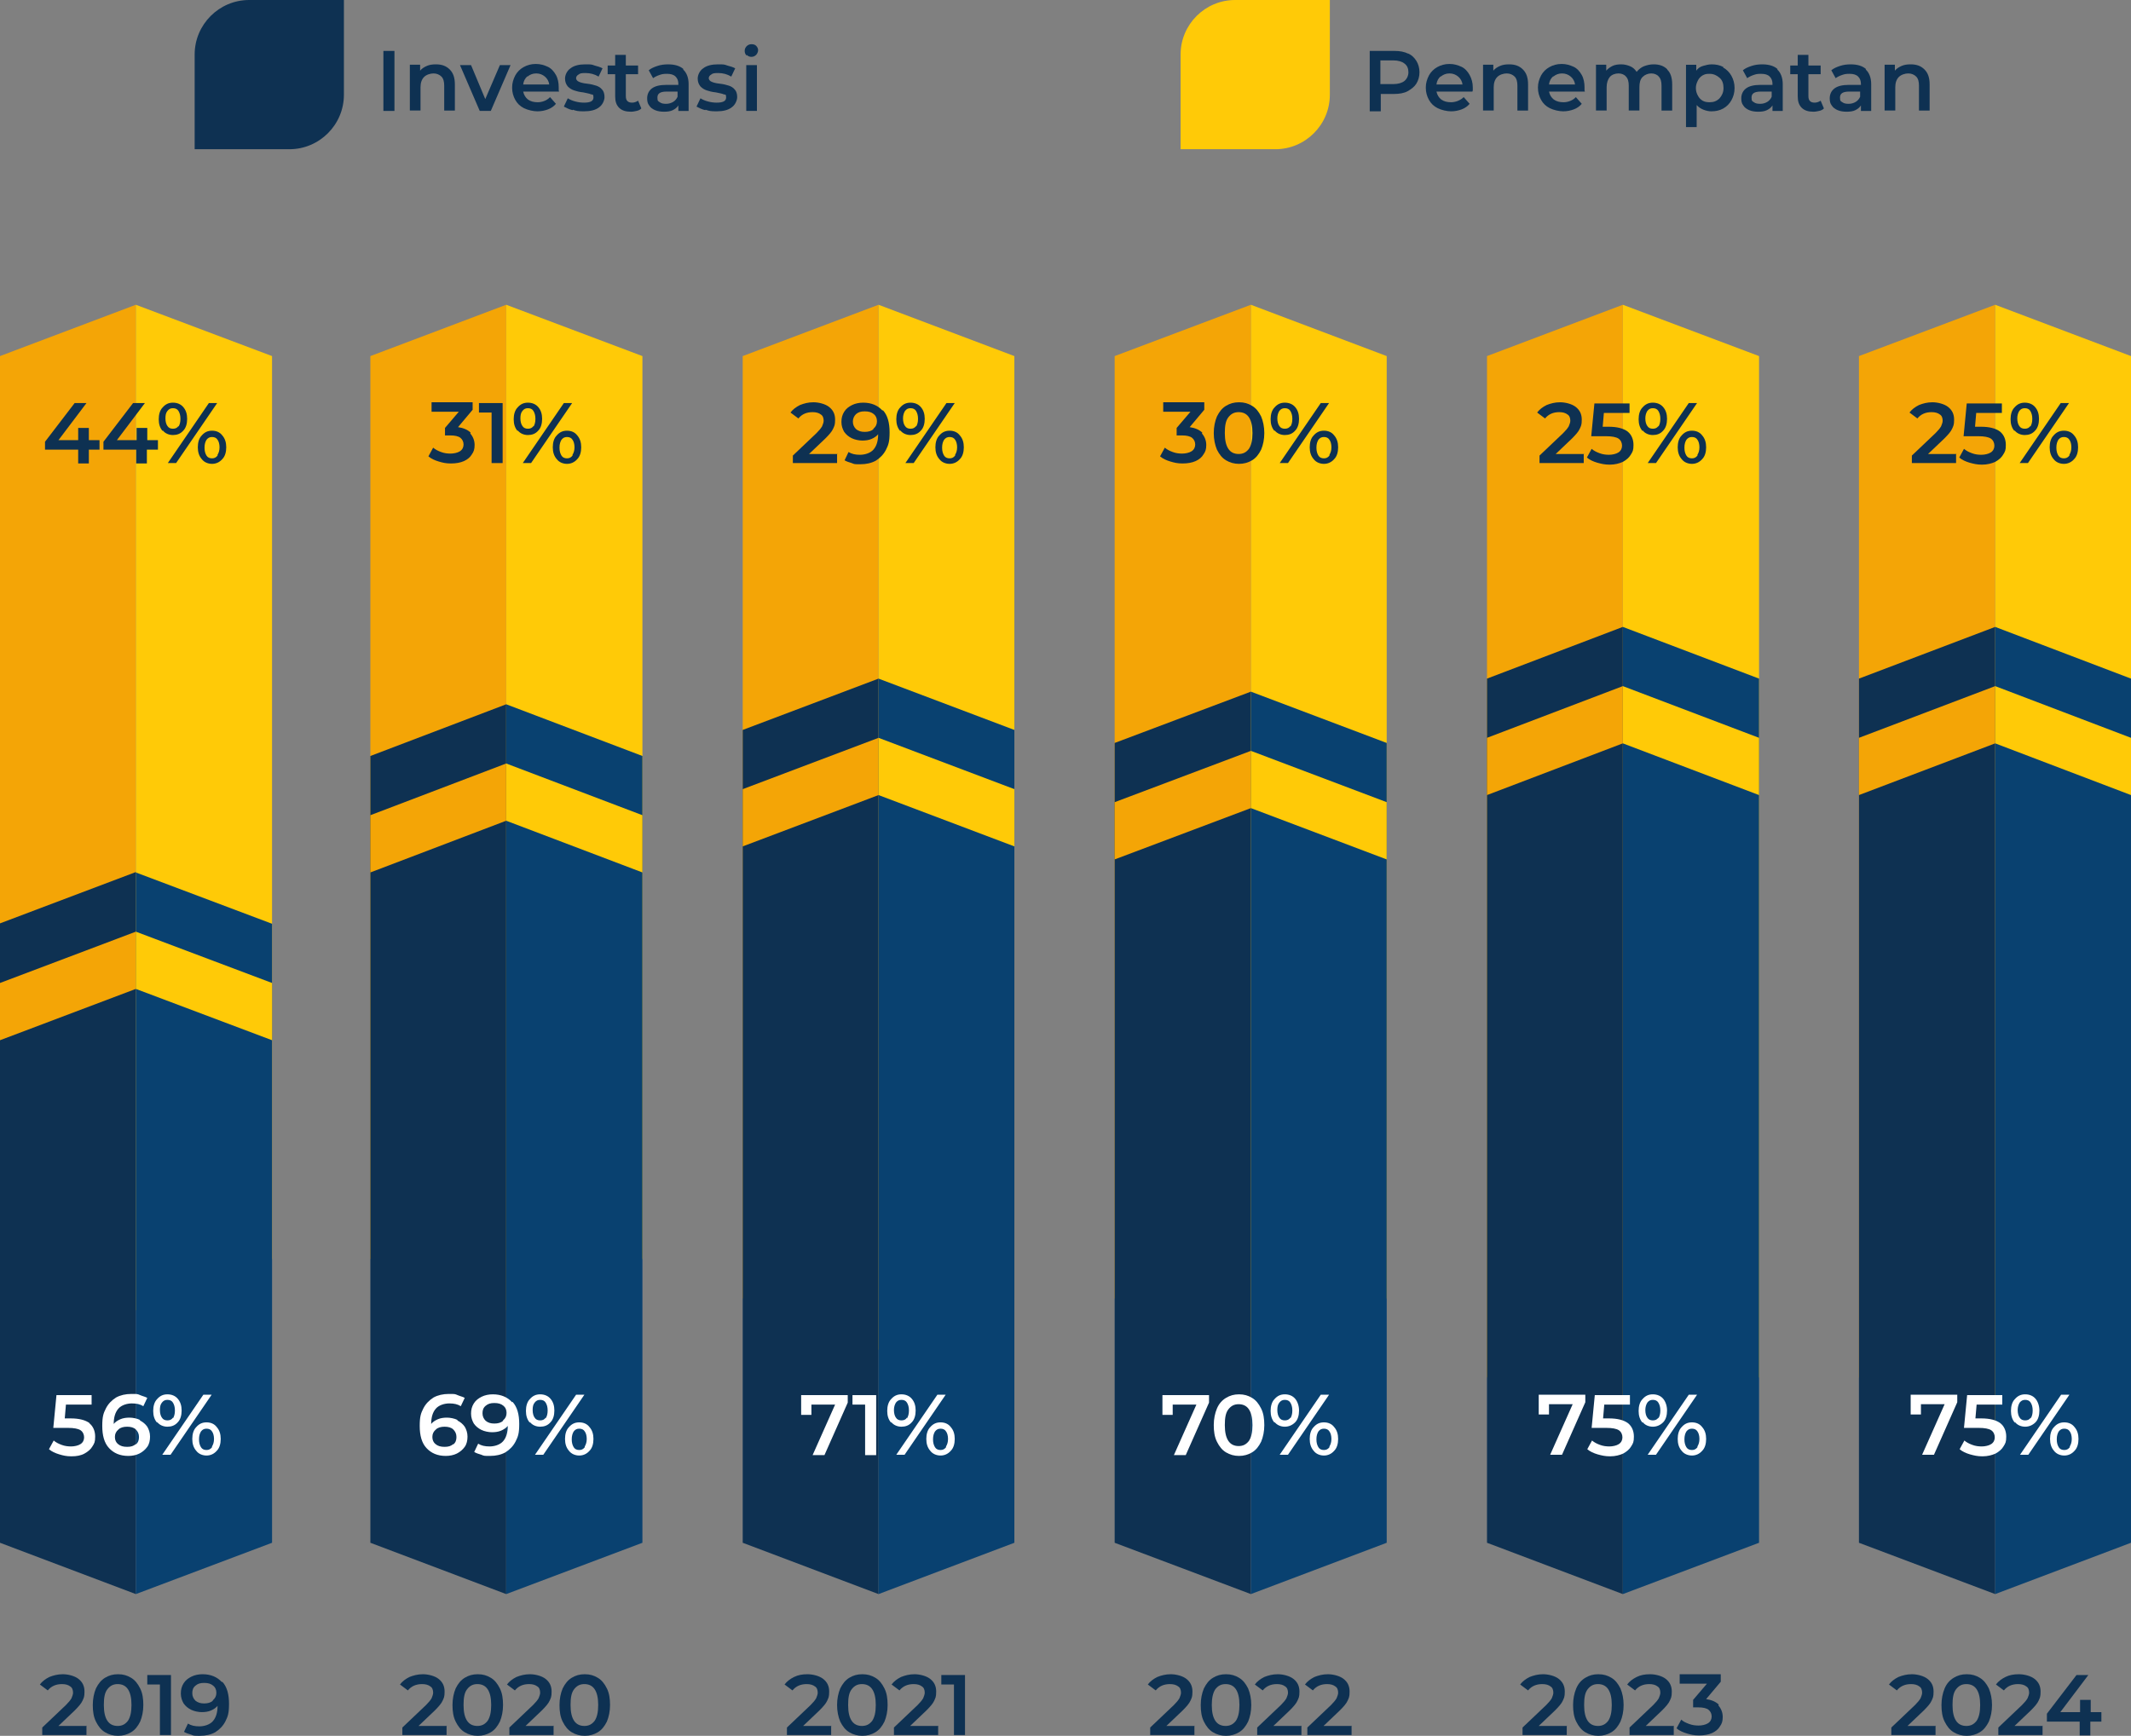 <?xml version="1.0" encoding="UTF-8"?> <svg xmlns="http://www.w3.org/2000/svg" id="Layer_2" data-name="Layer 2" viewBox="0 0 539.7 439.7"><rect x="0" y="0" width="539.7" height="439.7" fill="#808080" stroke="none"/><defs><style> .cls-1 { fill: #094170; } .cls-2 { fill: #f4a506; } .cls-3 { fill: #fff; } .cls-4 { fill: #0e3152; } .cls-5 { fill: #ffca07; } </style></defs><g id="Layer_1-2" data-name="Layer 1"><g><polygon class="cls-2" points="0 90.2 0 101.7 0 294.4 0 318.9 34.4 331.9 34.4 294.4 34.4 101.7 34.4 77.2 0 90.2"></polygon><polygon class="cls-5" points="34.4 77.2 34.4 101.7 34.4 294.4 34.4 331.9 68.9 318.9 68.9 294.4 68.9 101.7 68.9 90.2 34.4 77.2"></polygon><polygon class="cls-4" points="0 233.9 0 291.1 0 366.2 0 390.8 34.4 403.8 34.4 366.2 34.4 291.1 34.4 220.9 0 233.9"></polygon><polygon class="cls-1" points="34.4 221 34.4 284.7 34.4 366.2 34.4 403.8 68.9 390.8 68.9 366.2 68.9 284.7 68.9 234 34.4 221"></polygon><polygon class="cls-2" points="0 249 0 263.5 34.4 250.5 34.4 236 0 249"></polygon><polygon class="cls-5" points="34.4 236 34.4 250.5 68.9 263.5 68.9 249 34.4 236"></polygon><polygon class="cls-2" points="93.8 90.2 93.8 101.7 93.8 294.4 93.8 318.9 128.2 331.9 128.2 294.4 128.2 101.7 128.2 77.2 93.8 90.2"></polygon><polygon class="cls-5" points="128.2 77.2 128.2 101.7 128.2 294.4 128.2 331.9 162.7 318.9 162.7 294.4 162.7 101.7 162.7 90.2 128.2 77.2"></polygon><polygon class="cls-4" points="93.8 191.5 93.8 366.2 93.8 390.8 128.2 403.8 128.2 366.2 128.2 178.4 93.8 191.5"></polygon><polygon class="cls-1" points="128.2 178.4 128.2 327.1 128.2 366.2 128.2 403.8 162.7 390.8 162.7 366.2 162.7 327.1 162.7 191.5 128.2 178.4"></polygon><polygon class="cls-2" points="93.8 206.5 93.8 221 128.2 207.9 128.2 193.4 93.8 206.5"></polygon><polygon class="cls-5" points="128.2 193.4 128.2 207.9 162.7 221 162.7 206.5 128.2 193.4"></polygon><polygon class="cls-2" points="188.1 90.2 188.1 101.7 188.1 294.4 188.1 328.9 222.5 341.9 222.5 294.4 222.5 101.7 222.5 77.2 188.1 90.2"></polygon><polygon class="cls-5" points="222.5 77.2 222.5 101.7 222.5 294.4 222.5 341.9 256.9 328.9 256.9 294.4 256.9 101.7 256.9 90.2 222.5 77.2"></polygon><polygon class="cls-4" points="188.1 184.9 188.1 366.2 188.1 390.8 222.5 403.8 222.5 366.2 222.5 171.9 188.1 184.9"></polygon><polygon class="cls-1" points="222.5 171.9 222.5 196.4 222.5 366.2 222.5 403.8 256.9 390.8 256.9 366.2 256.9 196.4 256.9 184.9 222.5 171.9"></polygon><polygon class="cls-2" points="188.1 199.9 188.1 214.4 222.5 201.4 222.5 186.9 188.1 199.9"></polygon><polygon class="cls-5" points="222.5 186.9 222.5 201.4 256.9 214.4 256.9 199.9 222.5 186.9"></polygon><polygon class="cls-2" points="282.3 90.2 282.3 101.7 282.3 294.4 282.3 328.9 316.8 341.9 316.8 294.4 316.8 101.7 316.8 77.2 282.3 90.2"></polygon><polygon class="cls-5" points="316.8 77.2 316.8 101.7 316.8 294.4 316.8 341.9 351.2 328.9 351.2 294.4 351.2 101.7 351.2 90.2 316.8 77.2"></polygon><polygon class="cls-4" points="282.3 188.2 282.3 366.2 282.3 390.8 316.8 403.8 316.8 366.2 316.8 175.2 282.3 188.2"></polygon><polygon class="cls-1" points="316.8 175.2 316.8 330.3 316.8 366.2 316.8 403.8 351.2 390.8 351.2 366.2 351.2 330.3 351.2 188.2 316.8 175.2"></polygon><polygon class="cls-2" points="282.3 203.2 282.3 217.7 316.8 204.7 316.8 190.2 282.3 203.2"></polygon><polygon class="cls-5" points="316.8 190.2 316.8 204.7 351.2 217.7 351.2 203.2 316.8 190.2"></polygon><polygon class="cls-2" points="376.6 90.2 376.6 101.7 376.6 294.4 376.6 348.9 411 361.9 411 294.4 411 101.7 411 77.2 376.6 90.2"></polygon><polygon class="cls-5" points="411 77.2 411 101.7 411 294.4 411 361.9 445.5 348.9 445.5 294.4 445.5 101.7 445.5 90.2 411 77.2"></polygon><polygon class="cls-4" points="376.6 171.9 376.6 366.2 376.6 390.8 411 403.8 411 366.2 411 158.8 376.6 171.9"></polygon><polygon class="cls-1" points="411 158.8 411 346.6 411 366.2 411 403.8 445.5 390.8 445.5 366.2 445.5 346.6 445.5 171.9 411 158.8"></polygon><polygon class="cls-2" points="376.6 186.9 376.6 201.4 411 188.3 411 173.8 376.6 186.9"></polygon><polygon class="cls-5" points="411 173.8 411 188.3 445.5 201.4 445.5 186.9 411 173.8"></polygon><polygon class="cls-2" points="470.8 90.2 470.8 101.7 470.8 294.4 470.8 348.9 505.3 361.9 505.3 294.4 505.3 101.7 505.3 77.2 470.8 90.2"></polygon><polygon class="cls-5" points="505.3 77.2 505.3 101.7 505.3 294.4 505.3 361.9 539.7 348.9 539.7 294.4 539.7 101.7 539.7 90.2 505.3 77.2"></polygon><polygon class="cls-4" points="470.8 171.9 470.8 366.2 470.8 390.8 505.3 403.8 505.3 366.2 505.3 158.8 470.8 171.9"></polygon><polygon class="cls-1" points="505.3 158.8 505.3 346.6 505.3 366.2 505.3 403.8 539.7 390.8 539.7 366.2 539.7 346.6 539.7 171.9 505.3 158.8"></polygon><polygon class="cls-2" points="470.8 186.9 470.8 201.4 505.3 188.3 505.3 173.8 470.8 186.9"></polygon><polygon class="cls-5" points="505.3 173.8 505.3 188.3 539.7 201.4 539.7 186.9 505.3 173.8"></polygon><g><path class="cls-3" d="M22.6,360.5c1,.8,1.5,2,1.5,3.4s-.2,1.7-.7,2.5c-.4,.7-1.1,1.3-2,1.8s-2,.7-3.3,.7-2.1-.2-3.1-.5c-1-.3-1.9-.7-2.6-1.3l1.2-2.2c.6,.5,1.2,.8,2,1.1,.8,.3,1.6,.4,2.4,.4s1.8-.2,2.4-.6c.6-.4,.9-1,.9-1.7s-.3-1.4-.9-1.8c-.6-.4-1.7-.6-3.2-.6h-3.7l.8-8.3h8.9v2.4h-6.5l-.3,3.5h1.5c2.1,0,3.7,.4,4.8,1.2Z"></path><path class="cls-3" d="M35.4,359.8c.8,.4,1.4,.9,1.9,1.6,.4,.7,.7,1.5,.7,2.5s-.2,1.9-.7,2.6c-.5,.7-1.2,1.3-2,1.7-.8,.4-1.8,.6-2.8,.6-2.1,0-3.7-.7-4.9-2-1.2-1.3-1.7-3.2-1.7-5.6s.3-3.2,.9-4.4c.6-1.2,1.5-2.1,2.6-2.8,1.1-.6,2.4-.9,3.9-.9s1.5,0,2.2,.3,1.3,.4,1.8,.7l-1,2.1c-.8-.5-1.7-.7-2.9-.7s-2.6,.4-3.4,1.3c-.8,.9-1.2,2.2-1.2,3.9h0c.4-.5,1-.9,1.7-1.2,.7-.3,1.5-.4,2.3-.4s1.9,.2,2.7,.6Zm-1,6.1c.6-.5,.8-1.1,.8-1.9s-.3-1.4-.8-1.9-1.3-.7-2.2-.7-1.7,.2-2.2,.7c-.6,.5-.9,1.1-.9,1.9s.3,1.4,.8,1.8c.6,.5,1.3,.7,2.3,.7s1.6-.2,2.2-.7Z"></path><path class="cls-3" d="M39.8,360.4c-.7-.8-1-1.8-1-3s.3-2.3,1-3c.7-.8,1.5-1.2,2.6-1.2s2,.4,2.6,1.1c.7,.8,1,1.8,1,3s-.3,2.3-1,3c-.7,.8-1.6,1.1-2.6,1.1s-2-.4-2.6-1.2Zm4-1.1c.3-.5,.5-1.1,.5-2s-.2-1.5-.5-2c-.3-.5-.8-.7-1.4-.7s-1,.2-1.4,.7-.5,1.1-.5,1.9,.2,1.5,.5,1.9c.3,.5,.8,.7,1.4,.7s1.1-.2,1.4-.7Zm7.7-6h2.1l-10.4,15.2h-2.1l10.4-15.2Zm-1.8,14.2c-.7-.8-1-1.8-1-3s.3-2.3,1-3c.7-.8,1.5-1.2,2.6-1.2s2,.4,2.6,1.2c.7,.8,1,1.8,1,3s-.3,2.3-1,3c-.7,.8-1.6,1.2-2.6,1.2s-2-.4-2.6-1.2Zm4-1.1c.3-.5,.5-1.1,.5-1.9s-.2-1.5-.5-1.9c-.3-.5-.8-.7-1.4-.7s-1,.2-1.4,.7c-.3,.5-.5,1.1-.5,2s.2,1.5,.5,2c.3,.5,.8,.7,1.4,.7s1-.2,1.4-.7Z"></path></g><g><path class="cls-3" d="M115.8,359.8c.8,.4,1.4,.9,1.9,1.6,.4,.7,.7,1.5,.7,2.5s-.2,1.9-.7,2.6c-.5,.7-1.2,1.3-2,1.7-.8,.4-1.8,.6-2.8,.6-2.1,0-3.7-.7-4.9-2-1.2-1.3-1.7-3.2-1.7-5.6s.3-3.2,.9-4.4c.6-1.2,1.5-2.1,2.6-2.8,1.1-.6,2.4-.9,3.9-.9s1.5,0,2.2,.3,1.3,.4,1.8,.7l-1,2.1c-.8-.5-1.7-.7-2.9-.7s-2.6,.4-3.4,1.3c-.8,.9-1.2,2.2-1.2,3.9h0c.4-.5,1-.9,1.7-1.2,.7-.3,1.5-.4,2.3-.4s1.9,.2,2.7,.6Zm-1,6.1c.6-.5,.8-1.1,.8-1.9s-.3-1.4-.8-1.9-1.3-.7-2.2-.7-1.7,.2-2.2,.7c-.6,.5-.9,1.1-.9,1.9s.3,1.4,.8,1.8c.6,.5,1.3,.7,2.3,.7s1.6-.2,2.2-.7Z"></path><path class="cls-3" d="M129.8,355.1c1.2,1.3,1.7,3.2,1.7,5.6s-.3,3.2-.9,4.4c-.6,1.2-1.5,2.1-2.6,2.8-1.1,.6-2.4,.9-3.9,.9s-1.5,0-2.2-.3c-.7-.2-1.3-.4-1.8-.7l1-2.1c.8,.5,1.7,.7,2.9,.7s2.6-.4,3.4-1.3c.8-.9,1.2-2.2,1.2-3.9h0c-.4,.5-1,.9-1.7,1.2s-1.5,.4-2.3,.4-1.9-.2-2.7-.6-1.4-.9-1.9-1.6c-.4-.7-.7-1.5-.7-2.5s.2-1.8,.7-2.6,1.2-1.3,2-1.7c.8-.4,1.8-.6,2.8-.6,2.1,0,3.7,.7,4.9,2Zm-2.4,4.7c.6-.5,.9-1.1,.9-1.9s-.3-1.4-.8-1.8c-.6-.5-1.3-.7-2.3-.7s-1.6,.2-2.2,.7-.8,1.1-.8,1.9,.3,1.4,.8,1.9c.6,.5,1.3,.7,2.2,.7s1.7-.2,2.2-.7Z"></path><path class="cls-3" d="M134.2,360.4c-.7-.8-1-1.8-1-3s.3-2.3,1-3c.7-.8,1.5-1.2,2.6-1.2s2,.4,2.6,1.1c.7,.8,1,1.8,1,3s-.3,2.3-1,3c-.7,.8-1.6,1.1-2.6,1.1s-2-.4-2.6-1.2Zm4-1.1c.3-.5,.5-1.1,.5-2s-.2-1.5-.5-2c-.3-.5-.8-.7-1.4-.7s-1,.2-1.4,.7-.5,1.1-.5,1.9,.2,1.5,.5,1.9c.3,.5,.8,.7,1.4,.7s1.1-.2,1.4-.7Zm7.7-6h2.1l-10.4,15.2h-2.1l10.4-15.2Zm-1.8,14.2c-.7-.8-1-1.8-1-3s.3-2.3,1-3c.7-.8,1.5-1.2,2.6-1.2s2,.4,2.6,1.2c.7,.8,1,1.8,1,3s-.3,2.3-1,3c-.7,.8-1.6,1.2-2.6,1.2s-2-.4-2.6-1.2Zm4-1.1c.3-.5,.5-1.1,.5-1.9s-.2-1.5-.5-1.9c-.3-.5-.8-.7-1.4-.7s-1,.2-1.4,.7c-.3,.5-.5,1.1-.5,2s.2,1.5,.5,2c.3,.5,.8,.7,1.4,.7s1-.2,1.4-.7Z"></path></g><g><path class="cls-3" d="M214.7,353.4v1.9l-5.9,13.3h-3l5.7-12.8h-6v2.6h-2.6v-5h11.8Z"></path><path class="cls-3" d="M221.9,353.4v15.2h-2.8v-12.8h-3.2v-2.4h6Z"></path><path class="cls-3" d="M225.7,360.4c-.7-.8-1-1.8-1-3s.3-2.3,1-3c.7-.8,1.5-1.2,2.6-1.2s2,.4,2.6,1.1c.7,.8,1,1.8,1,3s-.3,2.3-1,3c-.7,.8-1.6,1.1-2.6,1.1s-2-.4-2.6-1.2Zm4-1.1c.3-.5,.5-1.1,.5-2s-.2-1.5-.5-2c-.3-.5-.8-.7-1.4-.7s-1,.2-1.4,.7c-.3,.5-.5,1.1-.5,1.9s.2,1.5,.5,1.9c.3,.5,.8,.7,1.4,.7s1.1-.2,1.4-.7Zm7.7-6h2.1l-10.4,15.2h-2.1l10.4-15.2Zm-1.8,14.2c-.7-.8-1-1.8-1-3s.3-2.3,1-3c.7-.8,1.5-1.2,2.6-1.2s2,.4,2.6,1.2c.7,.8,1,1.8,1,3s-.3,2.3-1,3c-.7,.8-1.6,1.2-2.6,1.2s-2-.4-2.6-1.2Zm4-1.1c.3-.5,.5-1.1,.5-1.9s-.2-1.5-.5-1.9c-.3-.5-.8-.7-1.4-.7s-1,.2-1.4,.7c-.3,.5-.5,1.1-.5,2s.2,1.5,.5,2c.3,.5,.8,.7,1.4,.7s1-.2,1.4-.7Z"></path></g><g><path class="cls-3" d="M306.2,353.4v1.9l-5.9,13.3h-3l5.7-12.8h-6v2.6h-2.6v-5h11.8Z"></path><path class="cls-3" d="M310.5,367.9c-1-.6-1.7-1.5-2.3-2.7-.6-1.2-.8-2.6-.8-4.2s.3-3,.8-4.2c.5-1.2,1.3-2.1,2.3-2.7s2-.9,3.3-.9,2.3,.3,3.3,.9,1.7,1.5,2.3,2.7c.6,1.2,.8,2.6,.8,4.2s-.3,3-.8,4.2c-.6,1.2-1.3,2.1-2.3,2.7-1,.6-2.1,.9-3.3,.9s-2.3-.3-3.3-.9Zm5.8-2.9c.6-.9,.9-2.2,.9-4s-.3-3.1-.9-4-1.5-1.3-2.6-1.3-1.9,.4-2.6,1.3-.9,2.2-.9,4,.3,3.1,.9,4c.6,.9,1.5,1.3,2.6,1.3s1.9-.4,2.6-1.3Z"></path><path class="cls-3" d="M322.8,360.4c-.7-.8-1-1.8-1-3s.3-2.3,1-3c.7-.8,1.5-1.2,2.6-1.2s2,.4,2.6,1.1,1,1.8,1,3-.3,2.3-1,3-1.6,1.1-2.6,1.1-2-.4-2.6-1.2Zm4-1.1c.3-.5,.5-1.1,.5-2s-.2-1.5-.5-2c-.3-.5-.8-.7-1.4-.7s-1,.2-1.4,.7-.5,1.1-.5,1.9,.2,1.5,.5,1.9c.3,.5,.8,.7,1.4,.7s1.1-.2,1.4-.7Zm7.7-6h2.1l-10.4,15.2h-2.1l10.4-15.2Zm-1.8,14.2c-.7-.8-1-1.8-1-3s.3-2.3,1-3c.7-.8,1.5-1.2,2.6-1.2s2,.4,2.6,1.2c.7,.8,1,1.8,1,3s-.3,2.3-1,3c-.7,.8-1.6,1.2-2.6,1.2s-2-.4-2.6-1.2Zm4-1.1c.3-.5,.5-1.1,.5-1.9s-.2-1.5-.5-1.9c-.3-.5-.8-.7-1.4-.7s-1,.2-1.4,.7c-.3,.5-.5,1.1-.5,2s.2,1.5,.5,2c.3,.5,.8,.7,1.4,.7s1-.2,1.4-.7Z"></path></g><g><path class="cls-3" d="M401.5,353.3v1.9l-5.9,13.3h-3l5.7-12.8h-6v2.6h-2.6v-5h11.8Z"></path><path class="cls-3" d="M412.3,360.5c1,.8,1.5,2,1.5,3.4s-.2,1.7-.7,2.5c-.4,.7-1.1,1.3-2,1.8-.9,.4-2,.7-3.3,.7s-2.1-.2-3.2-.5c-1-.3-1.9-.7-2.6-1.3l1.2-2.2c.6,.5,1.2,.8,2,1.1,.8,.3,1.6,.4,2.4,.4s1.8-.2,2.4-.6c.6-.4,.9-1,.9-1.7s-.3-1.4-.9-1.8c-.6-.4-1.7-.6-3.2-.6h-3.7l.8-8.3h8.9v2.4h-6.5l-.3,3.5h1.5c2.1,0,3.7,.4,4.8,1.2Z"></path><path class="cls-3" d="M416,360.4c-.7-.8-1-1.8-1-3s.3-2.3,1-3c.7-.8,1.5-1.2,2.6-1.2s2,.4,2.6,1.1,1,1.8,1,3-.3,2.3-1,3-1.6,1.1-2.6,1.1-2-.4-2.6-1.2Zm4-1.1c.3-.5,.5-1.1,.5-2s-.2-1.5-.5-2c-.3-.5-.8-.7-1.4-.7s-1,.2-1.4,.7c-.3,.5-.5,1.1-.5,1.9s.2,1.5,.5,1.9c.3,.5,.8,.7,1.4,.7s1.1-.2,1.4-.7Zm7.7-6h2.1l-10.4,15.2h-2.1l10.4-15.2Zm-1.8,14.2c-.7-.8-1-1.8-1-3s.3-2.3,1-3c.7-.8,1.5-1.2,2.6-1.2s2,.4,2.6,1.2c.7,.8,1,1.8,1,3s-.3,2.3-1,3c-.7,.8-1.6,1.2-2.6,1.2s-2-.4-2.6-1.2Zm4-1.1c.3-.5,.5-1.1,.5-1.9s-.2-1.5-.5-1.9c-.3-.5-.8-.7-1.4-.7s-1,.2-1.4,.7c-.3,.5-.5,1.1-.5,2s.2,1.5,.5,2c.3,.5,.8,.7,1.4,.7s1-.2,1.4-.7Z"></path></g><g><path class="cls-3" d="M495.7,353.3v1.9l-5.9,13.3h-3l5.7-12.8h-6v2.6h-2.6v-5h11.8Z"></path><path class="cls-3" d="M506.6,360.5c1,.8,1.5,2,1.5,3.4s-.2,1.7-.7,2.5c-.4,.7-1.1,1.3-2,1.8-.9,.4-2,.7-3.3,.7s-2.1-.2-3.2-.5c-1-.3-1.9-.7-2.6-1.3l1.2-2.2c.6,.5,1.2,.8,2,1.1,.8,.3,1.6,.4,2.4,.4s1.8-.2,2.4-.6c.6-.4,.9-1,.9-1.7s-.3-1.4-.9-1.8c-.6-.4-1.7-.6-3.2-.6h-3.7l.8-8.3h8.9v2.4h-6.5l-.3,3.5h1.5c2.1,0,3.7,.4,4.8,1.2Z"></path><path class="cls-3" d="M510.3,360.4c-.7-.8-1-1.8-1-3s.3-2.3,1-3c.7-.8,1.5-1.2,2.6-1.2s2,.4,2.6,1.1,1,1.8,1,3-.3,2.3-1,3-1.6,1.1-2.6,1.1-2-.4-2.6-1.2Zm4-1.1c.3-.5,.5-1.1,.5-2s-.2-1.5-.5-2c-.3-.5-.8-.7-1.4-.7s-1,.2-1.4,.7c-.3,.5-.5,1.1-.5,1.9s.2,1.5,.5,1.9c.3,.5,.8,.7,1.4,.7s1.1-.2,1.4-.7Zm7.7-6h2.1l-10.4,15.2h-2.1l10.4-15.2Zm-1.8,14.2c-.7-.8-1-1.8-1-3s.3-2.3,1-3c.7-.8,1.5-1.2,2.6-1.2s2,.4,2.6,1.2c.7,.8,1,1.8,1,3s-.3,2.3-1,3c-.7,.8-1.6,1.2-2.6,1.2s-2-.4-2.6-1.2Zm4-1.1c.3-.5,.5-1.1,.5-1.9s-.2-1.5-.5-1.9c-.3-.5-.8-.7-1.4-.7s-1,.2-1.4,.7c-.3,.5-.5,1.1-.5,2s.2,1.5,.5,2c.3,.5,.8,.7,1.4,.7s1-.2,1.4-.7Z"></path></g><g><path class="cls-4" d="M25.2,113.9h-2.7v3.5h-2.7v-3.5H11.4v-2l7.5-9.8h3l-7.1,9.4h5v-3.1h2.7v3.1h2.7v2.4Z"></path><path class="cls-4" d="M39.9,113.9h-2.7v3.5h-2.7v-3.5h-8.3v-2l7.5-9.8h3l-7.1,9.4h5v-3.1h2.7v3.1h2.7v2.4Z"></path><path class="cls-4" d="M41.2,109.2c-.7-.8-1-1.8-1-3s.3-2.3,1-3c.7-.8,1.5-1.2,2.6-1.2s2,.4,2.6,1.1c.7,.8,1,1.8,1,3s-.3,2.3-1,3c-.7,.8-1.6,1.1-2.6,1.1s-2-.4-2.6-1.2Zm4-1.1c.3-.5,.5-1.1,.5-2s-.2-1.5-.5-2c-.3-.5-.8-.7-1.4-.7s-1,.2-1.4,.7-.5,1.1-.5,1.9,.2,1.5,.5,1.9c.3,.5,.8,.7,1.4,.7s1.1-.2,1.4-.7Zm7.7-6h2.1l-10.4,15.2h-2.1l10.4-15.2Zm-1.8,14.2c-.7-.8-1-1.8-1-3s.3-2.3,1-3c.7-.8,1.5-1.2,2.6-1.2s2,.4,2.6,1.2c.7,.8,1,1.8,1,3s-.3,2.3-1,3c-.7,.8-1.6,1.2-2.6,1.2s-2-.4-2.6-1.2Zm4-1.1c.3-.5,.5-1.1,.5-1.9s-.2-1.5-.5-1.9c-.3-.5-.8-.7-1.4-.7s-1,.2-1.4,.7c-.3,.5-.5,1.1-.5,2s.2,1.5,.5,2c.3,.5,.8,.7,1.4,.7s1-.2,1.4-.7Z"></path></g><g><path class="cls-4" d="M119.1,109.8c.7,.8,1.1,1.8,1.1,2.9s-.2,1.7-.7,2.4c-.4,.7-1.1,1.3-2,1.7-.9,.4-2,.6-3.3,.6s-2.1-.2-3.1-.5c-1-.3-1.9-.7-2.6-1.3l1.2-2.2c.6,.5,1.2,.8,2,1.1,.8,.3,1.6,.4,2.4,.4s1.8-.2,2.4-.6c.6-.4,.9-1,.9-1.7s-.3-1.3-.8-1.7c-.5-.4-1.4-.6-2.5-.6h-1.4v-1.9l3.5-4.1h-6.9v-2.4h10.4v1.9l-3.7,4.4c1.4,.2,2.5,.7,3.2,1.4Z"></path><path class="cls-4" d="M127.3,102.1v15.2h-2.8v-12.8h-3.2v-2.4h6Z"></path><path class="cls-4" d="M131.1,109.2c-.7-.8-1-1.8-1-3s.3-2.3,1-3c.7-.8,1.5-1.2,2.6-1.2s2,.4,2.6,1.1c.7,.8,1,1.8,1,3s-.3,2.3-1,3c-.7,.8-1.6,1.1-2.6,1.1s-2-.4-2.6-1.2Zm4-1.1c.3-.5,.5-1.1,.5-2s-.2-1.5-.5-2c-.3-.5-.8-.7-1.4-.7s-1,.2-1.4,.7-.5,1.1-.5,1.9,.2,1.5,.5,1.9c.3,.5,.8,.7,1.4,.7s1.1-.2,1.4-.7Zm7.7-6h2.1l-10.4,15.2h-2.1l10.4-15.2Zm-1.8,14.2c-.7-.8-1-1.8-1-3s.3-2.3,1-3c.7-.8,1.5-1.2,2.6-1.2s2,.4,2.6,1.2c.7,.8,1,1.8,1,3s-.3,2.3-1,3c-.7,.8-1.6,1.2-2.6,1.2s-2-.4-2.6-1.2Zm4-1.1c.3-.5,.5-1.1,.5-1.9s-.2-1.5-.5-1.9c-.3-.5-.8-.7-1.4-.7s-1,.2-1.4,.7c-.3,.5-.5,1.1-.5,2s.2,1.5,.5,2c.3,.5,.8,.7,1.4,.7s1-.2,1.4-.7Z"></path></g><g><path class="cls-4" d="M212,114.9v2.4h-11.2v-1.9l6-5.7c.7-.7,1.1-1.2,1.4-1.7,.2-.5,.4-1,.4-1.4,0-.7-.2-1.3-.7-1.6-.5-.4-1.2-.6-2.1-.6-1.5,0-2.7,.5-3.6,1.6l-2-1.5c.6-.8,1.4-1.4,2.4-1.9,1-.4,2.1-.7,3.4-.7s3,.4,4,1.2c1,.8,1.5,1.8,1.5,3.2s-.2,1.6-.5,2.3-1,1.5-2,2.5l-4.1,3.9h7.2Z"></path><path class="cls-4" d="M223.6,103.9c1.2,1.3,1.7,3.2,1.7,5.6s-.3,3.2-.9,4.4c-.6,1.2-1.5,2.1-2.6,2.8-1.1,.6-2.4,.9-3.9,.9s-1.5,0-2.2-.3c-.7-.2-1.3-.4-1.8-.7l1-2.1c.8,.5,1.7,.7,2.9,.7s2.6-.4,3.4-1.3,1.2-2.2,1.2-3.9h0c-.4,.5-1,.9-1.7,1.2s-1.5,.4-2.3,.4-1.9-.2-2.7-.6c-.8-.4-1.4-.9-1.9-1.6-.4-.7-.7-1.5-.7-2.5s.2-1.8,.7-2.6,1.2-1.3,2-1.7,1.8-.6,2.8-.6c2.1,0,3.7,.7,4.9,2Zm-2.4,4.7c.6-.5,.9-1.1,.9-1.9s-.3-1.4-.8-1.8c-.6-.5-1.3-.7-2.3-.7s-1.6,.2-2.2,.7c-.5,.5-.8,1.1-.8,1.9s.3,1.4,.8,1.9c.6,.5,1.3,.7,2.2,.7s1.7-.2,2.2-.7Z"></path><path class="cls-4" d="M228,109.2c-.7-.8-1-1.8-1-3s.3-2.3,1-3c.7-.8,1.5-1.2,2.6-1.2s2,.4,2.6,1.1c.7,.8,1,1.8,1,3s-.3,2.3-1,3c-.7,.8-1.6,1.1-2.6,1.1s-2-.4-2.6-1.2Zm4-1.1c.3-.5,.5-1.1,.5-2s-.2-1.5-.5-2c-.3-.5-.8-.7-1.4-.7s-1,.2-1.4,.7c-.3,.5-.5,1.1-.5,1.9s.2,1.5,.5,1.9c.3,.5,.8,.7,1.4,.7s1.1-.2,1.4-.7Zm7.7-6h2.1l-10.4,15.2h-2.1l10.4-15.2Zm-1.8,14.2c-.7-.8-1-1.8-1-3s.3-2.3,1-3c.7-.8,1.5-1.2,2.6-1.2s2,.4,2.6,1.2c.7,.8,1,1.8,1,3s-.3,2.3-1,3c-.7,.8-1.6,1.2-2.6,1.2s-2-.4-2.6-1.2Zm4-1.1c.3-.5,.5-1.1,.5-1.9s-.2-1.5-.5-1.9c-.3-.5-.8-.7-1.4-.7s-1,.2-1.4,.7c-.3,.5-.5,1.1-.5,2s.2,1.5,.5,2c.3,.5,.8,.7,1.4,.7s1-.2,1.4-.7Z"></path></g><g><path class="cls-4" d="M304.4,109.8c.7,.8,1.1,1.8,1.1,2.9s-.2,1.7-.7,2.4c-.4,.7-1.1,1.3-2,1.7-.9,.4-2,.6-3.3,.6s-2.1-.2-3.1-.5c-1-.3-1.9-.7-2.6-1.3l1.2-2.2c.6,.5,1.2,.8,2,1.1,.8,.3,1.6,.4,2.4,.4s1.8-.2,2.4-.6c.6-.4,.9-1,.9-1.7s-.3-1.3-.8-1.7c-.5-.4-1.4-.6-2.5-.6h-1.4v-1.9l3.5-4.1h-6.9v-2.4h10.4v1.9l-3.7,4.4c1.4,.2,2.5,.7,3.2,1.4Z"></path><path class="cls-4" d="M310.5,116.6c-1-.6-1.7-1.5-2.3-2.7-.5-1.2-.8-2.6-.8-4.2s.3-3,.8-4.2c.6-1.2,1.3-2.1,2.3-2.7,1-.6,2-.9,3.3-.9s2.3,.3,3.3,.9c1,.6,1.7,1.5,2.3,2.7,.5,1.2,.8,2.6,.8,4.2s-.3,3-.8,4.2c-.6,1.2-1.3,2.1-2.3,2.7-1,.6-2.1,.9-3.3,.9s-2.3-.3-3.3-.9Zm5.8-2.9c.6-.9,.9-2.2,.9-4s-.3-3.1-.9-4-1.5-1.3-2.6-1.3-1.9,.4-2.6,1.3-.9,2.2-.9,4,.3,3.1,.9,4c.6,.9,1.5,1.3,2.6,1.3s1.9-.4,2.6-1.3Z"></path><path class="cls-4" d="M322.8,109.2c-.7-.8-1-1.8-1-3s.3-2.3,1-3c.7-.8,1.5-1.2,2.6-1.2s2,.4,2.6,1.1c.7,.8,1,1.8,1,3s-.3,2.3-1,3c-.7,.8-1.6,1.1-2.6,1.1s-2-.4-2.6-1.2Zm4-1.1c.3-.5,.5-1.1,.5-2s-.2-1.5-.5-2c-.3-.5-.8-.7-1.4-.7s-1,.2-1.4,.7c-.3,.5-.5,1.1-.5,1.9s.2,1.5,.5,1.9c.3,.5,.8,.7,1.4,.7s1.1-.2,1.4-.7Zm7.7-6h2.1l-10.4,15.2h-2.1l10.4-15.2Zm-1.8,14.2c-.7-.8-1-1.8-1-3s.3-2.3,1-3c.7-.8,1.5-1.2,2.6-1.2s2,.4,2.6,1.2c.7,.8,1,1.8,1,3s-.3,2.3-1,3c-.7,.8-1.6,1.2-2.6,1.2s-2-.4-2.6-1.2Zm4-1.1c.3-.5,.5-1.1,.5-1.9s-.2-1.5-.5-1.9c-.3-.5-.8-.7-1.4-.7s-1,.2-1.4,.7c-.3,.5-.5,1.1-.5,2s.2,1.5,.5,2c.3,.5,.8,.7,1.4,.7s1-.2,1.4-.7Z"></path></g><g><path class="cls-4" d="M401.1,114.9v2.4h-11.2v-1.9l6-5.7c.7-.7,1.1-1.2,1.4-1.7,.2-.5,.4-1,.4-1.4,0-.7-.2-1.3-.7-1.6-.5-.4-1.2-.6-2.1-.6-1.5,0-2.7,.5-3.6,1.6l-2-1.5c.6-.8,1.4-1.4,2.4-1.9,1-.4,2.1-.7,3.4-.7s3,.4,4,1.2c1,.8,1.5,1.8,1.5,3.2s-.2,1.6-.5,2.3-1,1.5-2,2.5l-4.1,3.9h7.2Z"></path><path class="cls-4" d="M412.2,109.3c1,.8,1.5,2,1.5,3.4s-.2,1.7-.7,2.5c-.4,.7-1.1,1.3-2,1.8-.9,.4-2,.7-3.3,.7s-2.1-.2-3.2-.5c-1-.3-1.9-.7-2.6-1.3l1.2-2.2c.6,.5,1.2,.8,2,1.1,.8,.3,1.6,.4,2.4,.4s1.8-.2,2.4-.6c.6-.4,.9-1,.9-1.7s-.3-1.4-.9-1.8c-.6-.4-1.7-.6-3.2-.6h-3.7l.8-8.3h8.9v2.4h-6.5l-.3,3.5h1.5c2.1,0,3.7,.4,4.8,1.2Z"></path><path class="cls-4" d="M416,109.2c-.7-.8-1-1.8-1-3s.3-2.3,1-3c.7-.8,1.5-1.2,2.6-1.2s2,.4,2.6,1.1c.7,.8,1,1.8,1,3s-.3,2.3-1,3c-.7,.8-1.6,1.1-2.6,1.1s-2-.4-2.6-1.2Zm4-1.1c.3-.5,.5-1.1,.5-2s-.2-1.5-.5-2c-.3-.5-.8-.7-1.4-.7s-1,.2-1.4,.7c-.3,.5-.5,1.1-.5,1.9s.2,1.5,.5,1.9c.3,.5,.8,.7,1.4,.7s1.1-.2,1.4-.7Zm7.7-6h2.1l-10.4,15.2h-2.1l10.4-15.2Zm-1.8,14.2c-.7-.8-1-1.8-1-3s.3-2.3,1-3c.7-.8,1.5-1.2,2.6-1.2s2,.4,2.6,1.2c.7,.8,1,1.8,1,3s-.3,2.3-1,3c-.7,.8-1.6,1.2-2.6,1.2s-2-.4-2.6-1.2Zm4-1.1c.3-.5,.5-1.1,.5-1.9s-.2-1.5-.5-1.9c-.3-.5-.8-.7-1.4-.7s-1,.2-1.4,.7c-.3,.5-.5,1.1-.5,2s.2,1.5,.5,2c.3,.5,.8,.7,1.4,.7s1-.2,1.4-.7Z"></path></g><g><path class="cls-4" d="M495.4,114.9v2.4h-11.2v-1.9l6-5.7c.7-.7,1.1-1.2,1.4-1.7,.2-.5,.4-1,.4-1.4,0-.7-.2-1.3-.7-1.6-.5-.4-1.2-.6-2.1-.6-1.5,0-2.7,.5-3.6,1.6l-2-1.5c.6-.8,1.4-1.4,2.4-1.9,1-.4,2.1-.7,3.4-.7s3,.4,4,1.2c1,.8,1.5,1.8,1.5,3.2s-.2,1.6-.5,2.3-1,1.5-2,2.5l-4.1,3.9h7.2Z"></path><path class="cls-4" d="M506.5,109.3c1,.8,1.5,2,1.5,3.4s-.2,1.7-.7,2.5c-.4,.7-1.1,1.3-2,1.8-.9,.4-2,.7-3.3,.7s-2.1-.2-3.2-.5c-1-.3-1.9-.7-2.6-1.3l1.2-2.2c.6,.5,1.2,.8,2,1.1,.8,.3,1.6,.4,2.4,.4s1.8-.2,2.4-.6c.6-.4,.9-1,.9-1.7s-.3-1.4-.9-1.8c-.6-.4-1.7-.6-3.2-.6h-3.7l.8-8.3h8.9v2.4h-6.5l-.3,3.5h1.5c2.1,0,3.7,.4,4.8,1.2Z"></path><path class="cls-4" d="M510.2,109.2c-.7-.8-1-1.8-1-3s.3-2.3,1-3c.7-.8,1.5-1.2,2.6-1.2s2,.4,2.6,1.1c.7,.8,1,1.8,1,3s-.3,2.3-1,3c-.7,.8-1.6,1.1-2.6,1.1s-2-.4-2.6-1.2Zm4-1.1c.3-.5,.5-1.1,.5-2s-.2-1.5-.5-2c-.3-.5-.8-.7-1.4-.7s-1,.2-1.4,.7c-.3,.5-.5,1.1-.5,1.9s.2,1.5,.5,1.9c.3,.5,.8,.7,1.4,.7s1.1-.2,1.4-.7Zm7.7-6h2.1l-10.4,15.2h-2.1l10.4-15.2Zm-1.8,14.2c-.7-.8-1-1.8-1-3s.3-2.3,1-3c.7-.8,1.5-1.2,2.6-1.2s2,.4,2.6,1.2c.7,.8,1,1.8,1,3s-.3,2.3-1,3c-.7,.8-1.6,1.2-2.6,1.2s-2-.4-2.6-1.2Zm4-1.1c.3-.5,.5-1.1,.5-1.9s-.2-1.5-.5-1.9c-.3-.5-.8-.7-1.4-.7s-1,.2-1.4,.7c-.3,.5-.5,1.1-.5,2s.2,1.5,.5,2c.3,.5,.8,.7,1.4,.7s1-.2,1.4-.7Z"></path></g><g><path class="cls-4" d="M21.9,437.1v2.4H10.7v-1.9l6-5.7c.7-.7,1.1-1.2,1.4-1.7,.2-.5,.4-1,.4-1.4,0-.7-.2-1.3-.7-1.6-.5-.4-1.2-.6-2.1-.6-1.5,0-2.7,.5-3.6,1.6l-2-1.5c.6-.8,1.4-1.4,2.4-1.9,1-.4,2.1-.7,3.4-.7s3,.4,4,1.2c1,.8,1.5,1.8,1.5,3.2s-.2,1.6-.5,2.3-1,1.5-2,2.5l-4.1,3.9h7.2Z"></path><path class="cls-4" d="M26.6,438.8c-1-.6-1.7-1.5-2.3-2.7-.6-1.2-.8-2.6-.8-4.2s.3-3,.8-4.2c.6-1.2,1.3-2.1,2.3-2.7,1-.6,2-.9,3.3-.9s2.3,.3,3.3,.9c1,.6,1.7,1.5,2.3,2.7,.6,1.2,.8,2.6,.8,4.2s-.3,3-.8,4.2c-.6,1.2-1.3,2.1-2.3,2.7-1,.6-2.1,.9-3.3,.9s-2.3-.3-3.3-.9Zm5.8-2.9c.6-.9,.9-2.2,.9-4s-.3-3.1-.9-4-1.5-1.3-2.6-1.3-1.9,.4-2.6,1.3-.9,2.2-.9,4,.3,3.1,.9,4c.6,.9,1.5,1.3,2.6,1.3s1.9-.4,2.6-1.3Z"></path><path class="cls-4" d="M43.3,424.3v15.2h-2.8v-12.8h-3.2v-2.4h6Z"></path><path class="cls-4" d="M56.3,426c1.2,1.3,1.7,3.2,1.7,5.6s-.3,3.2-.9,4.4c-.6,1.2-1.5,2.1-2.6,2.8-1.1,.6-2.4,.9-3.9,.9s-1.5,0-2.2-.3c-.7-.2-1.3-.4-1.8-.7l1-2.1c.8,.5,1.7,.7,2.9,.7s2.6-.4,3.4-1.3c.8-.9,1.2-2.2,1.2-3.9h0c-.4,.5-1,.9-1.7,1.2s-1.5,.4-2.3,.4-1.9-.2-2.7-.6-1.4-.9-1.9-1.6c-.4-.7-.7-1.5-.7-2.5s.2-1.8,.7-2.6,1.2-1.3,2-1.7c.8-.4,1.8-.6,2.8-.6,2.1,0,3.7,.7,4.9,2Zm-2.4,4.7c.6-.5,.9-1.1,.9-1.9s-.3-1.4-.8-1.8c-.6-.5-1.3-.7-2.3-.7s-1.6,.2-2.2,.7-.8,1.1-.8,1.9,.3,1.4,.8,1.9c.6,.5,1.3,.7,2.2,.7s1.7-.2,2.2-.7Z"></path></g><g><path class="cls-4" d="M113.1,437.1v2.4h-11.2v-1.9l6-5.7c.7-.7,1.1-1.2,1.4-1.7,.2-.5,.4-1,.4-1.4,0-.7-.2-1.3-.7-1.6-.5-.4-1.2-.6-2.1-.6-1.5,0-2.7,.5-3.6,1.6l-2-1.5c.6-.8,1.4-1.4,2.4-1.9,1-.4,2.1-.7,3.4-.7s3,.4,4,1.2c1,.8,1.5,1.8,1.5,3.2s-.2,1.6-.5,2.3-1,1.5-2,2.5l-4.1,3.9h7.2Z"></path><path class="cls-4" d="M117.7,438.8c-1-.6-1.7-1.5-2.3-2.7-.6-1.2-.8-2.6-.8-4.2s.3-3,.8-4.2c.6-1.2,1.3-2.1,2.3-2.7,1-.6,2-.9,3.3-.9s2.3,.3,3.3,.9c1,.6,1.7,1.5,2.3,2.7,.6,1.2,.8,2.6,.8,4.2s-.3,3-.8,4.2c-.6,1.2-1.3,2.1-2.3,2.7-1,.6-2.1,.9-3.3,.9s-2.3-.3-3.3-.9Zm5.8-2.9c.6-.9,.9-2.2,.9-4s-.3-3.1-.9-4-1.5-1.3-2.6-1.3-1.9,.4-2.6,1.3-.9,2.2-.9,4,.3,3.1,.9,4c.6,.9,1.5,1.3,2.6,1.3s1.9-.4,2.6-1.3Z"></path><path class="cls-4" d="M140.2,437.1v2.4h-11.2v-1.9l6-5.7c.7-.7,1.1-1.2,1.4-1.7,.2-.5,.4-1,.4-1.4,0-.7-.2-1.3-.7-1.6-.5-.4-1.2-.6-2.1-.6-1.5,0-2.7,.5-3.6,1.6l-2-1.5c.6-.8,1.4-1.4,2.4-1.9,1-.4,2.1-.7,3.4-.7s3,.4,4,1.2c1,.8,1.5,1.8,1.5,3.2s-.2,1.6-.5,2.3-1,1.5-2,2.5l-4.1,3.9h7.2Z"></path><path class="cls-4" d="M144.8,438.8c-1-.6-1.7-1.5-2.3-2.7-.6-1.2-.8-2.6-.8-4.2s.3-3,.8-4.2c.6-1.2,1.3-2.1,2.3-2.7,1-.6,2-.9,3.3-.9s2.3,.3,3.3,.9c1,.6,1.7,1.5,2.3,2.7,.6,1.2,.8,2.6,.8,4.2s-.3,3-.8,4.2c-.6,1.2-1.3,2.1-2.3,2.7-1,.6-2.1,.9-3.3,.9s-2.3-.3-3.3-.9Zm5.8-2.9c.6-.9,.9-2.2,.9-4s-.3-3.1-.9-4-1.5-1.3-2.6-1.3-1.9,.4-2.6,1.3-.9,2.2-.9,4,.3,3.1,.9,4c.6,.9,1.5,1.3,2.6,1.3s1.9-.4,2.6-1.3Z"></path></g><g><path class="cls-4" d="M210.5,437.1v2.4h-11.2v-1.9l6-5.7c.7-.7,1.1-1.2,1.4-1.7,.2-.5,.4-1,.4-1.4,0-.7-.2-1.3-.7-1.6-.5-.4-1.2-.6-2.1-.6-1.5,0-2.7,.5-3.6,1.6l-2-1.5c.6-.8,1.4-1.4,2.4-1.9s2.1-.7,3.4-.7,3,.4,4,1.2c1,.8,1.5,1.8,1.5,3.2s-.2,1.6-.5,2.3-1,1.5-2,2.5l-4.1,3.9h7.2Z"></path><path class="cls-4" d="M215.1,438.8c-1-.6-1.7-1.5-2.3-2.7-.5-1.2-.8-2.6-.8-4.2s.3-3,.8-4.2c.6-1.2,1.3-2.1,2.3-2.7s2-.9,3.3-.9,2.3,.3,3.3,.9c1,.6,1.7,1.5,2.3,2.7,.6,1.2,.8,2.6,.8,4.2s-.3,3-.8,4.2c-.6,1.2-1.3,2.1-2.3,2.7-1,.6-2.1,.9-3.3,.9s-2.3-.3-3.3-.9Zm5.8-2.9c.6-.9,.9-2.2,.9-4s-.3-3.1-.9-4-1.5-1.3-2.6-1.3-1.9,.4-2.6,1.3-.9,2.2-.9,4,.3,3.1,.9,4c.6,.9,1.5,1.3,2.6,1.3s1.9-.4,2.6-1.3Z"></path><path class="cls-4" d="M237.6,437.1v2.4h-11.2v-1.9l6-5.7c.7-.7,1.1-1.2,1.4-1.7,.2-.5,.4-1,.4-1.4,0-.7-.2-1.3-.7-1.6-.5-.4-1.2-.6-2.1-.6-1.5,0-2.7,.5-3.6,1.6l-2-1.5c.6-.8,1.4-1.4,2.4-1.9,1-.4,2.1-.7,3.4-.7s3,.4,4,1.2c1,.8,1.5,1.8,1.5,3.2s-.2,1.6-.5,2.3-1,1.5-2,2.5l-4.1,3.9h7.2Z"></path><path class="cls-4" d="M244.4,424.3v15.2h-2.8v-12.8h-3.2v-2.4h6Z"></path></g><g><path class="cls-4" d="M302.5,437.1v2.4h-11.2v-1.9l6-5.7c.7-.7,1.1-1.2,1.4-1.7,.2-.5,.4-1,.4-1.4,0-.7-.2-1.3-.7-1.6-.5-.4-1.2-.6-2.1-.6-1.5,0-2.7,.5-3.6,1.6l-2-1.5c.6-.8,1.4-1.4,2.4-1.9,1-.4,2.1-.7,3.4-.7s3,.4,4,1.2c1,.8,1.5,1.8,1.5,3.2s-.2,1.6-.5,2.3-1,1.5-2,2.5l-4.1,3.9h7.2Z"></path><path class="cls-4" d="M307.2,438.8c-1-.6-1.7-1.5-2.3-2.7-.6-1.2-.8-2.6-.8-4.2s.3-3,.8-4.2c.6-1.2,1.3-2.1,2.3-2.7,1-.6,2-.9,3.3-.9s2.3,.3,3.3,.9,1.7,1.5,2.3,2.7c.5,1.2,.8,2.6,.8,4.2s-.3,3-.8,4.2c-.6,1.2-1.3,2.1-2.3,2.7-1,.6-2.1,.9-3.3,.9s-2.3-.3-3.3-.9Zm5.8-2.9c.6-.9,.9-2.2,.9-4s-.3-3.1-.9-4c-.6-.9-1.5-1.3-2.6-1.3s-1.9,.4-2.6,1.3c-.6,.9-.9,2.2-.9,4s.3,3.1,.9,4c.6,.9,1.5,1.3,2.6,1.3s1.9-.4,2.6-1.3Z"></path><path class="cls-4" d="M329.6,437.1v2.4h-11.2v-1.9l6-5.7c.7-.7,1.1-1.2,1.4-1.7,.2-.5,.4-1,.4-1.4,0-.7-.2-1.3-.7-1.6-.5-.4-1.2-.6-2.1-.6-1.5,0-2.7,.5-3.6,1.6l-2-1.5c.6-.8,1.4-1.4,2.4-1.9,1-.4,2.1-.7,3.4-.7s3,.4,4,1.2c1,.8,1.5,1.8,1.5,3.2s-.2,1.6-.5,2.3-1,1.5-2,2.5l-4.1,3.9h7.2Z"></path><path class="cls-4" d="M342.3,437.1v2.4h-11.2v-1.9l6-5.7c.7-.7,1.1-1.2,1.4-1.7,.2-.5,.4-1,.4-1.4,0-.7-.2-1.3-.7-1.6-.5-.4-1.2-.6-2.1-.6-1.5,0-2.7,.5-3.6,1.6l-2-1.5c.6-.8,1.4-1.4,2.4-1.9,1-.4,2.1-.7,3.4-.7s3,.4,4,1.2c1,.8,1.5,1.8,1.5,3.2s-.2,1.6-.5,2.3-1,1.5-2,2.5l-4.1,3.9h7.2Z"></path></g><g><path class="cls-4" d="M396.8,437.1v2.4h-11.2v-1.9l6-5.7c.7-.7,1.1-1.2,1.4-1.7,.2-.5,.4-1,.4-1.4,0-.7-.2-1.3-.7-1.6-.5-.4-1.2-.6-2.1-.6-1.5,0-2.7,.5-3.6,1.6l-2-1.5c.6-.8,1.4-1.4,2.4-1.9,1-.4,2.1-.7,3.4-.7s3,.4,4,1.2c1,.8,1.5,1.8,1.5,3.2s-.2,1.6-.5,2.3-1,1.5-2,2.5l-4.1,3.9h7.2Z"></path><path class="cls-4" d="M401.5,438.8c-1-.6-1.7-1.5-2.3-2.7-.6-1.2-.8-2.6-.8-4.2s.3-3,.8-4.2c.5-1.2,1.3-2.1,2.3-2.7,1-.6,2-.9,3.3-.9s2.3,.3,3.3,.9,1.7,1.5,2.3,2.7c.5,1.2,.8,2.6,.8,4.2s-.3,3-.8,4.2c-.6,1.2-1.3,2.1-2.3,2.7-1,.6-2.1,.9-3.3,.9s-2.3-.3-3.3-.9Zm5.8-2.9c.6-.9,.9-2.2,.9-4s-.3-3.1-.9-4-1.5-1.3-2.6-1.3-1.9,.4-2.6,1.3-.9,2.2-.9,4,.3,3.1,.9,4c.6,.9,1.5,1.3,2.6,1.3s1.9-.4,2.6-1.3Z"></path><path class="cls-4" d="M423.9,437.1v2.4h-11.2v-1.9l6-5.7c.7-.7,1.1-1.2,1.4-1.7,.2-.5,.4-1,.4-1.4,0-.7-.2-1.3-.7-1.6-.5-.4-1.2-.6-2.1-.6-1.5,0-2.7,.5-3.6,1.6l-2-1.5c.6-.8,1.4-1.4,2.4-1.9s2.1-.7,3.4-.7,3,.4,4,1.2c1,.8,1.5,1.8,1.5,3.2s-.2,1.6-.5,2.3-1,1.5-2,2.5l-4.1,3.9h7.2Z"></path><path class="cls-4" d="M435.2,432c.7,.8,1.1,1.8,1.1,2.9s-.2,1.7-.7,2.4c-.4,.7-1.1,1.3-2,1.7-.9,.4-2,.6-3.3,.6s-2.1-.2-3.1-.5c-1-.3-1.9-.7-2.6-1.3l1.2-2.2c.5,.5,1.2,.8,2,1.1,.8,.3,1.6,.4,2.4,.4s1.8-.2,2.4-.6c.6-.4,.9-1,.9-1.7s-.3-1.3-.8-1.7c-.5-.4-1.4-.6-2.5-.6h-1.4v-1.9l3.5-4.1h-6.9v-2.4h10.4v1.9l-3.7,4.4c1.4,.2,2.5,.7,3.2,1.4Z"></path></g><g><path class="cls-4" d="M490.2,437.1v2.4h-11.2v-1.9l6-5.7c.7-.7,1.1-1.2,1.4-1.7,.2-.5,.4-1,.4-1.4,0-.7-.2-1.3-.7-1.6-.5-.4-1.2-.6-2.1-.6-1.5,0-2.7,.5-3.6,1.6l-2-1.5c.6-.8,1.4-1.4,2.4-1.9,1-.4,2.1-.7,3.4-.7s3,.4,4,1.2c1,.8,1.5,1.8,1.5,3.2s-.2,1.6-.5,2.3-1,1.5-2,2.5l-4.1,3.9h7.2Z"></path><path class="cls-4" d="M494.8,438.8c-1-.6-1.7-1.5-2.3-2.7-.6-1.2-.8-2.6-.8-4.2s.3-3,.8-4.2c.5-1.2,1.3-2.1,2.3-2.7,1-.6,2-.9,3.3-.9s2.3,.3,3.3,.9,1.7,1.5,2.3,2.7c.5,1.2,.8,2.6,.8,4.2s-.3,3-.8,4.2c-.6,1.2-1.3,2.1-2.3,2.7-1,.6-2.1,.9-3.3,.9s-2.3-.3-3.3-.9Zm5.8-2.9c.6-.9,.9-2.2,.9-4s-.3-3.1-.9-4-1.5-1.3-2.6-1.3-1.9,.4-2.6,1.3-.9,2.2-.9,4,.3,3.1,.9,4c.6,.9,1.5,1.3,2.6,1.3s1.9-.4,2.6-1.3Z"></path><path class="cls-4" d="M517.3,437.1v2.4h-11.2v-1.9l6-5.7c.7-.7,1.1-1.2,1.4-1.7,.2-.5,.4-1,.4-1.4,0-.7-.2-1.3-.7-1.6-.5-.4-1.2-.6-2.1-.6-1.5,0-2.7,.5-3.6,1.6l-2-1.5c.6-.8,1.4-1.4,2.4-1.9s2.1-.7,3.4-.7,3,.4,4,1.2c1,.8,1.5,1.8,1.5,3.2s-.2,1.6-.5,2.3-1,1.5-2,2.5l-4.1,3.9h7.2Z"></path><path class="cls-4" d="M532.1,436.1h-2.7v3.5h-2.7v-3.5h-8.3v-2l7.5-9.8h3l-7.1,9.4h5v-3.1h2.7v3.1h2.7v2.4Z"></path></g><g><g><path class="cls-4" d="M97.1,12.9h2.8v15.2h-2.8V12.9Z"></path><path class="cls-4" d="M113.9,17.6c.9,.9,1.3,2.1,1.3,3.8v6.6h-2.7v-6.3c0-1-.2-1.8-.7-2.3-.5-.5-1.2-.8-2-.8s-1.8,.3-2.4,.9c-.6,.6-.9,1.5-.9,2.6v5.9h-2.7v-11.6h2.6v1.5c.4-.5,1-.9,1.7-1.2,.7-.3,1.4-.4,2.3-.4,1.5,0,2.6,.4,3.5,1.3Z"></path><path class="cls-4" d="M129.3,16.5l-5,11.6h-2.8l-5-11.6h2.8l3.6,8.6,3.7-8.6h2.6Z"></path><path class="cls-4" d="M141.6,23.2h-9.1c.2,.9,.6,1.5,1.2,2,.7,.5,1.5,.7,2.5,.7s2.3-.4,3.1-1.3l1.5,1.7c-.5,.6-1.2,1.1-2,1.4-.8,.3-1.7,.5-2.7,.5s-2.4-.3-3.4-.8c-1-.5-1.7-1.2-2.2-2.1-.5-.9-.8-1.9-.8-3.1s.3-2.1,.8-3.1c.5-.9,1.2-1.6,2.1-2.1,.9-.5,1.9-.8,3.1-.8s2.1,.3,3,.7,1.6,1.2,2.1,2.1c.5,.9,.7,2,.7,3.1s0,.5,0,.8Zm-8-3.9c-.6,.5-1,1.2-1.1,2.1h6.6c-.1-.8-.5-1.5-1.1-2-.6-.5-1.3-.8-2.2-.8s-1.6,.3-2.2,.8Z"></path><path class="cls-4" d="M145,27.9c-.9-.2-1.6-.6-2.2-.9l1-2.1c.5,.3,1.1,.6,1.9,.8,.7,.2,1.5,.3,2.2,.3,1.6,0,2.4-.4,2.4-1.3s-.2-.7-.6-.8c-.4-.2-1.1-.3-2-.5-1-.1-1.7-.3-2.3-.5-.6-.2-1.1-.5-1.6-1-.4-.5-.7-1.1-.7-2s.5-2,1.4-2.6c.9-.7,2.2-1,3.7-1s1.6,0,2.4,.3c.8,.2,1.4,.4,2,.7l-1,2.1c-1-.6-2.1-.9-3.3-.9s-1.4,.1-1.8,.4c-.4,.2-.6,.6-.6,.9s.2,.7,.7,.9c.4,.2,1.1,.4,2.1,.5,.9,.1,1.7,.3,2.3,.5,.6,.2,1.1,.5,1.5,1,.4,.4,.6,1.1,.6,1.9s-.5,2-1.4,2.6c-.9,.7-2.2,1-3.8,1s-1.9-.1-2.8-.4Z"></path><path class="cls-4" d="M162.4,27.5c-.3,.3-.7,.5-1.2,.6s-.9,.2-1.4,.2c-1.3,0-2.3-.3-3-1s-1-1.6-1-2.9v-5.6h-1.9v-2.2h1.9v-2.7h2.7v2.7h3.1v2.2h-3.1v5.5c0,.6,.1,1,.4,1.3s.7,.4,1.2,.4,1.1-.2,1.5-.5l.8,1.9Z"></path><path class="cls-4" d="M173,17.6c.9,.8,1.4,2.1,1.4,3.7v6.8h-2.6v-1.4c-.3,.5-.8,.9-1.4,1.2-.6,.3-1.4,.4-2.2,.4s-1.6-.1-2.3-.4c-.7-.3-1.2-.7-1.5-1.2-.4-.5-.5-1.1-.5-1.8,0-1,.4-1.9,1.2-2.5,.8-.6,2-.9,3.7-.9h3v-.2c0-.8-.2-1.4-.7-1.9s-1.2-.7-2.2-.7-1.3,.1-1.9,.3c-.6,.2-1.2,.5-1.6,.8l-1.1-2c.6-.5,1.3-.8,2.2-1.1s1.8-.4,2.7-.4c1.7,0,3,.4,3.9,1.2Zm-2.5,8.2c.5-.3,.9-.8,1.1-1.3v-1.3h-2.8c-1.6,0-2.3,.5-2.3,1.5s.2,.9,.6,1.2c.4,.3,.9,.4,1.6,.4s1.3-.2,1.8-.5Z"></path><path class="cls-4" d="M178.6,27.9c-.9-.2-1.6-.6-2.2-.9l1-2.1c.5,.3,1.1,.6,1.9,.8,.7,.2,1.5,.3,2.2,.3,1.6,0,2.4-.4,2.4-1.3s-.2-.7-.6-.8c-.4-.2-1.1-.3-2-.5-1-.1-1.7-.3-2.3-.5-.6-.2-1.1-.5-1.6-1-.4-.5-.7-1.1-.7-2s.5-2,1.4-2.6c.9-.7,2.2-1,3.7-1s1.6,0,2.4,.3c.8,.2,1.4,.4,2,.7l-1,2.1c-1-.6-2.1-.9-3.3-.9s-1.4,.1-1.8,.4c-.4,.2-.6,.6-.6,.9s.2,.7,.7,.9c.4,.2,1.1,.4,2.1,.5,.9,.1,1.7,.3,2.3,.5,.6,.2,1.1,.5,1.5,1,.4,.4,.6,1.1,.6,1.9s-.5,2-1.4,2.6c-.9,.7-2.2,1-3.8,1s-1.9-.1-2.8-.4Z"></path><path class="cls-4" d="M189.1,14.1c-.3-.3-.5-.7-.5-1.2s.2-.9,.5-1.2c.3-.3,.7-.5,1.2-.5s.9,.1,1.2,.4c.3,.3,.5,.7,.5,1.1s-.2,.9-.5,1.2c-.3,.3-.7,.5-1.2,.5s-.9-.2-1.2-.5Zm-.1,2.4h2.7v11.6h-2.7v-11.6Z"></path></g><g id="Layer_1-2" data-name="Layer 1-2"><path class="cls-4" d="M87.1,0V24c0,7.6-6.2,13.8-13.8,13.8h-24V13.8c0-7.6,6.2-13.8,13.8-13.8h24Z"></path></g><g><path class="cls-4" d="M356.5,13.5c1,.4,1.7,1.1,2.2,1.9,.5,.8,.8,1.8,.8,2.9s-.3,2.1-.8,2.9c-.5,.8-1.3,1.4-2.2,1.9s-2.1,.7-3.4,.7h-3.4v4.4h-2.8V12.9h6.3c1.3,0,2.5,.2,3.4,.7Zm-.8,7c.6-.5,1-1.3,1-2.2s-.3-1.7-1-2.2c-.6-.5-1.6-.8-2.8-.8h-3.3v6h3.3c1.2,0,2.2-.3,2.8-.8Z"></path><path class="cls-4" d="M372.9,23.2h-9.1c.2,.9,.6,1.5,1.2,2,.7,.5,1.5,.7,2.5,.7s2.3-.4,3.2-1.3l1.5,1.7c-.5,.6-1.2,1.1-2,1.4-.8,.3-1.7,.5-2.7,.5s-2.4-.3-3.4-.8c-1-.5-1.7-1.2-2.2-2.1-.5-.9-.8-1.9-.8-3.1s.3-2.1,.8-3.1c.5-.9,1.2-1.6,2.1-2.1,.9-.5,1.9-.8,3.1-.8s2.1,.3,3,.7,1.6,1.2,2.1,2.1c.5,.9,.8,2,.8,3.1s0,.5,0,.8Zm-8-3.9c-.6,.5-1,1.2-1.1,2.1h6.6c-.1-.8-.5-1.5-1.1-2-.6-.5-1.3-.8-2.2-.8s-1.6,.3-2.2,.8Z"></path><path class="cls-4" d="M385.7,17.6c.9,.9,1.3,2.1,1.3,3.8v6.6h-2.7v-6.3c0-1-.2-1.8-.7-2.3-.5-.5-1.2-.8-2-.8s-1.8,.3-2.4,.9c-.6,.6-.9,1.5-.9,2.6v5.9h-2.7v-11.6h2.6v1.5c.4-.5,1-.9,1.7-1.2,.7-.3,1.4-.4,2.3-.4,1.5,0,2.6,.4,3.5,1.3Z"></path><path class="cls-4" d="M401.4,23.2h-9.1c.2,.9,.6,1.5,1.2,2,.7,.5,1.5,.7,2.5,.7s2.3-.4,3.1-1.3l1.5,1.7c-.5,.6-1.2,1.1-2,1.4s-1.7,.5-2.7,.5-2.4-.3-3.4-.8c-1-.5-1.7-1.2-2.2-2.1-.5-.9-.8-1.9-.8-3.1s.3-2.1,.8-3.1c.5-.9,1.2-1.6,2.1-2.1,.9-.5,1.9-.8,3.1-.8s2.1,.3,3,.7,1.6,1.2,2.1,2.1,.7,2,.7,3.1,0,.5,0,.8Zm-8-3.9c-.6,.5-1,1.2-1.1,2.1h6.6c-.1-.8-.5-1.5-1.1-2s-1.3-.8-2.2-.8-1.6,.3-2.2,.8Z"></path><path class="cls-4" d="M422.2,17.6c.9,.8,1.3,2.1,1.3,3.8v6.6h-2.7v-6.3c0-1-.2-1.8-.7-2.3-.4-.5-1.1-.8-1.9-.8s-1.6,.3-2.2,.9c-.6,.6-.8,1.5-.8,2.6v5.9h-2.7v-6.3c0-1-.2-1.8-.7-2.3-.4-.5-1.1-.8-1.9-.8s-1.7,.3-2.2,.9-.8,1.5-.8,2.6v5.9h-2.7v-11.6h2.6v1.5c.4-.5,1-.9,1.6-1.2s1.4-.4,2.2-.4,1.6,.2,2.3,.5c.7,.3,1.2,.8,1.6,1.4,.5-.6,1.1-1.1,1.8-1.4,.8-.3,1.6-.5,2.5-.5,1.5,0,2.6,.4,3.5,1.3Z"></path><path class="cls-4" d="M436.4,17.1c.9,.5,1.6,1.2,2.1,2.1,.5,.9,.8,1.9,.8,3.1s-.3,2.2-.8,3.1c-.5,.9-1.2,1.6-2.1,2.1s-1.9,.7-3,.7-2.8-.5-3.7-1.6v5.6h-2.7v-15.8h2.6v1.5c.4-.6,1-1,1.7-1.2s1.4-.4,2.2-.4c1.1,0,2.1,.2,3,.7Zm-.9,7.8c.6-.7,1-1.5,1-2.6s-.3-2-1-2.6-1.5-1-2.5-1-1.2,.1-1.8,.4c-.5,.3-.9,.7-1.2,1.3-.3,.6-.5,1.2-.5,1.9s.2,1.4,.5,1.9c.3,.6,.7,1,1.2,1.3s1.1,.4,1.8,.4c1,0,1.8-.3,2.5-1Z"></path><path class="cls-4" d="M450.1,17.6c.9,.8,1.4,2.1,1.4,3.7v6.8h-2.6v-1.4c-.3,.5-.8,.9-1.4,1.2-.6,.3-1.4,.4-2.2,.4s-1.6-.1-2.3-.4c-.7-.3-1.2-.7-1.5-1.2-.4-.5-.5-1.1-.5-1.8,0-1,.4-1.9,1.2-2.5,.8-.6,2-.9,3.7-.9h3v-.2c0-.8-.2-1.4-.7-1.9s-1.2-.7-2.2-.7-1.3,.1-1.9,.3c-.6,.2-1.2,.5-1.6,.8l-1.1-2c.6-.5,1.3-.8,2.2-1.1s1.8-.4,2.7-.4c1.7,0,3,.4,3.9,1.2Zm-2.5,8.2c.5-.3,.9-.8,1.1-1.3v-1.3h-2.8c-1.6,0-2.3,.5-2.3,1.5s.2,.9,.6,1.2c.4,.3,.9,.4,1.6,.4s1.3-.2,1.8-.5Z"></path><path class="cls-4" d="M461.9,27.5c-.3,.3-.7,.5-1.2,.6s-.9,.2-1.4,.2c-1.3,0-2.3-.3-3-1s-1-1.6-1-2.9v-5.6h-1.9v-2.2h1.9v-2.7h2.7v2.7h3.1v2.2h-3.1v5.5c0,.6,.1,1,.4,1.3,.3,.3,.7,.4,1.2,.4s1.1-.2,1.5-.5l.8,1.9Z"></path><path class="cls-4" d="M472.5,17.6c.9,.8,1.4,2.1,1.4,3.7v6.8h-2.6v-1.4c-.3,.5-.8,.9-1.4,1.2-.6,.3-1.4,.4-2.2,.4s-1.6-.1-2.3-.4c-.7-.3-1.2-.7-1.5-1.2-.4-.5-.5-1.1-.5-1.8,0-1,.4-1.9,1.2-2.5,.8-.6,2-.9,3.7-.9h3v-.2c0-.8-.2-1.4-.7-1.9s-1.2-.7-2.2-.7-1.3,.1-1.9,.3c-.6,.2-1.2,.5-1.6,.8l-1.1-2c.6-.5,1.3-.8,2.2-1.1s1.8-.4,2.7-.4c1.7,0,3,.4,3.9,1.2Zm-2.5,8.2c.5-.3,.9-.8,1.1-1.3v-1.3h-2.8c-1.6,0-2.3,.5-2.3,1.5s.2,.9,.6,1.2c.4,.3,.9,.4,1.6,.4s1.3-.2,1.8-.5Z"></path><path class="cls-4" d="M487.4,17.6c.9,.9,1.3,2.1,1.3,3.8v6.6h-2.7v-6.3c0-1-.2-1.8-.7-2.3-.5-.5-1.2-.8-2-.8s-1.8,.3-2.4,.9c-.6,.6-.9,1.5-.9,2.6v5.9h-2.7v-11.6h2.6v1.5c.4-.5,1-.9,1.7-1.2s1.4-.4,2.3-.4c1.5,0,2.6,.4,3.5,1.3Z"></path></g><g id="Layer_1-2-2" data-name="Layer 1-2"><path class="cls-5" d="M336.8,0V24c0,7.6-6.2,13.8-13.8,13.8h-24V13.8c0-7.6,6.2-13.8,13.8-13.8h24Z"></path></g></g></g></g></svg> 